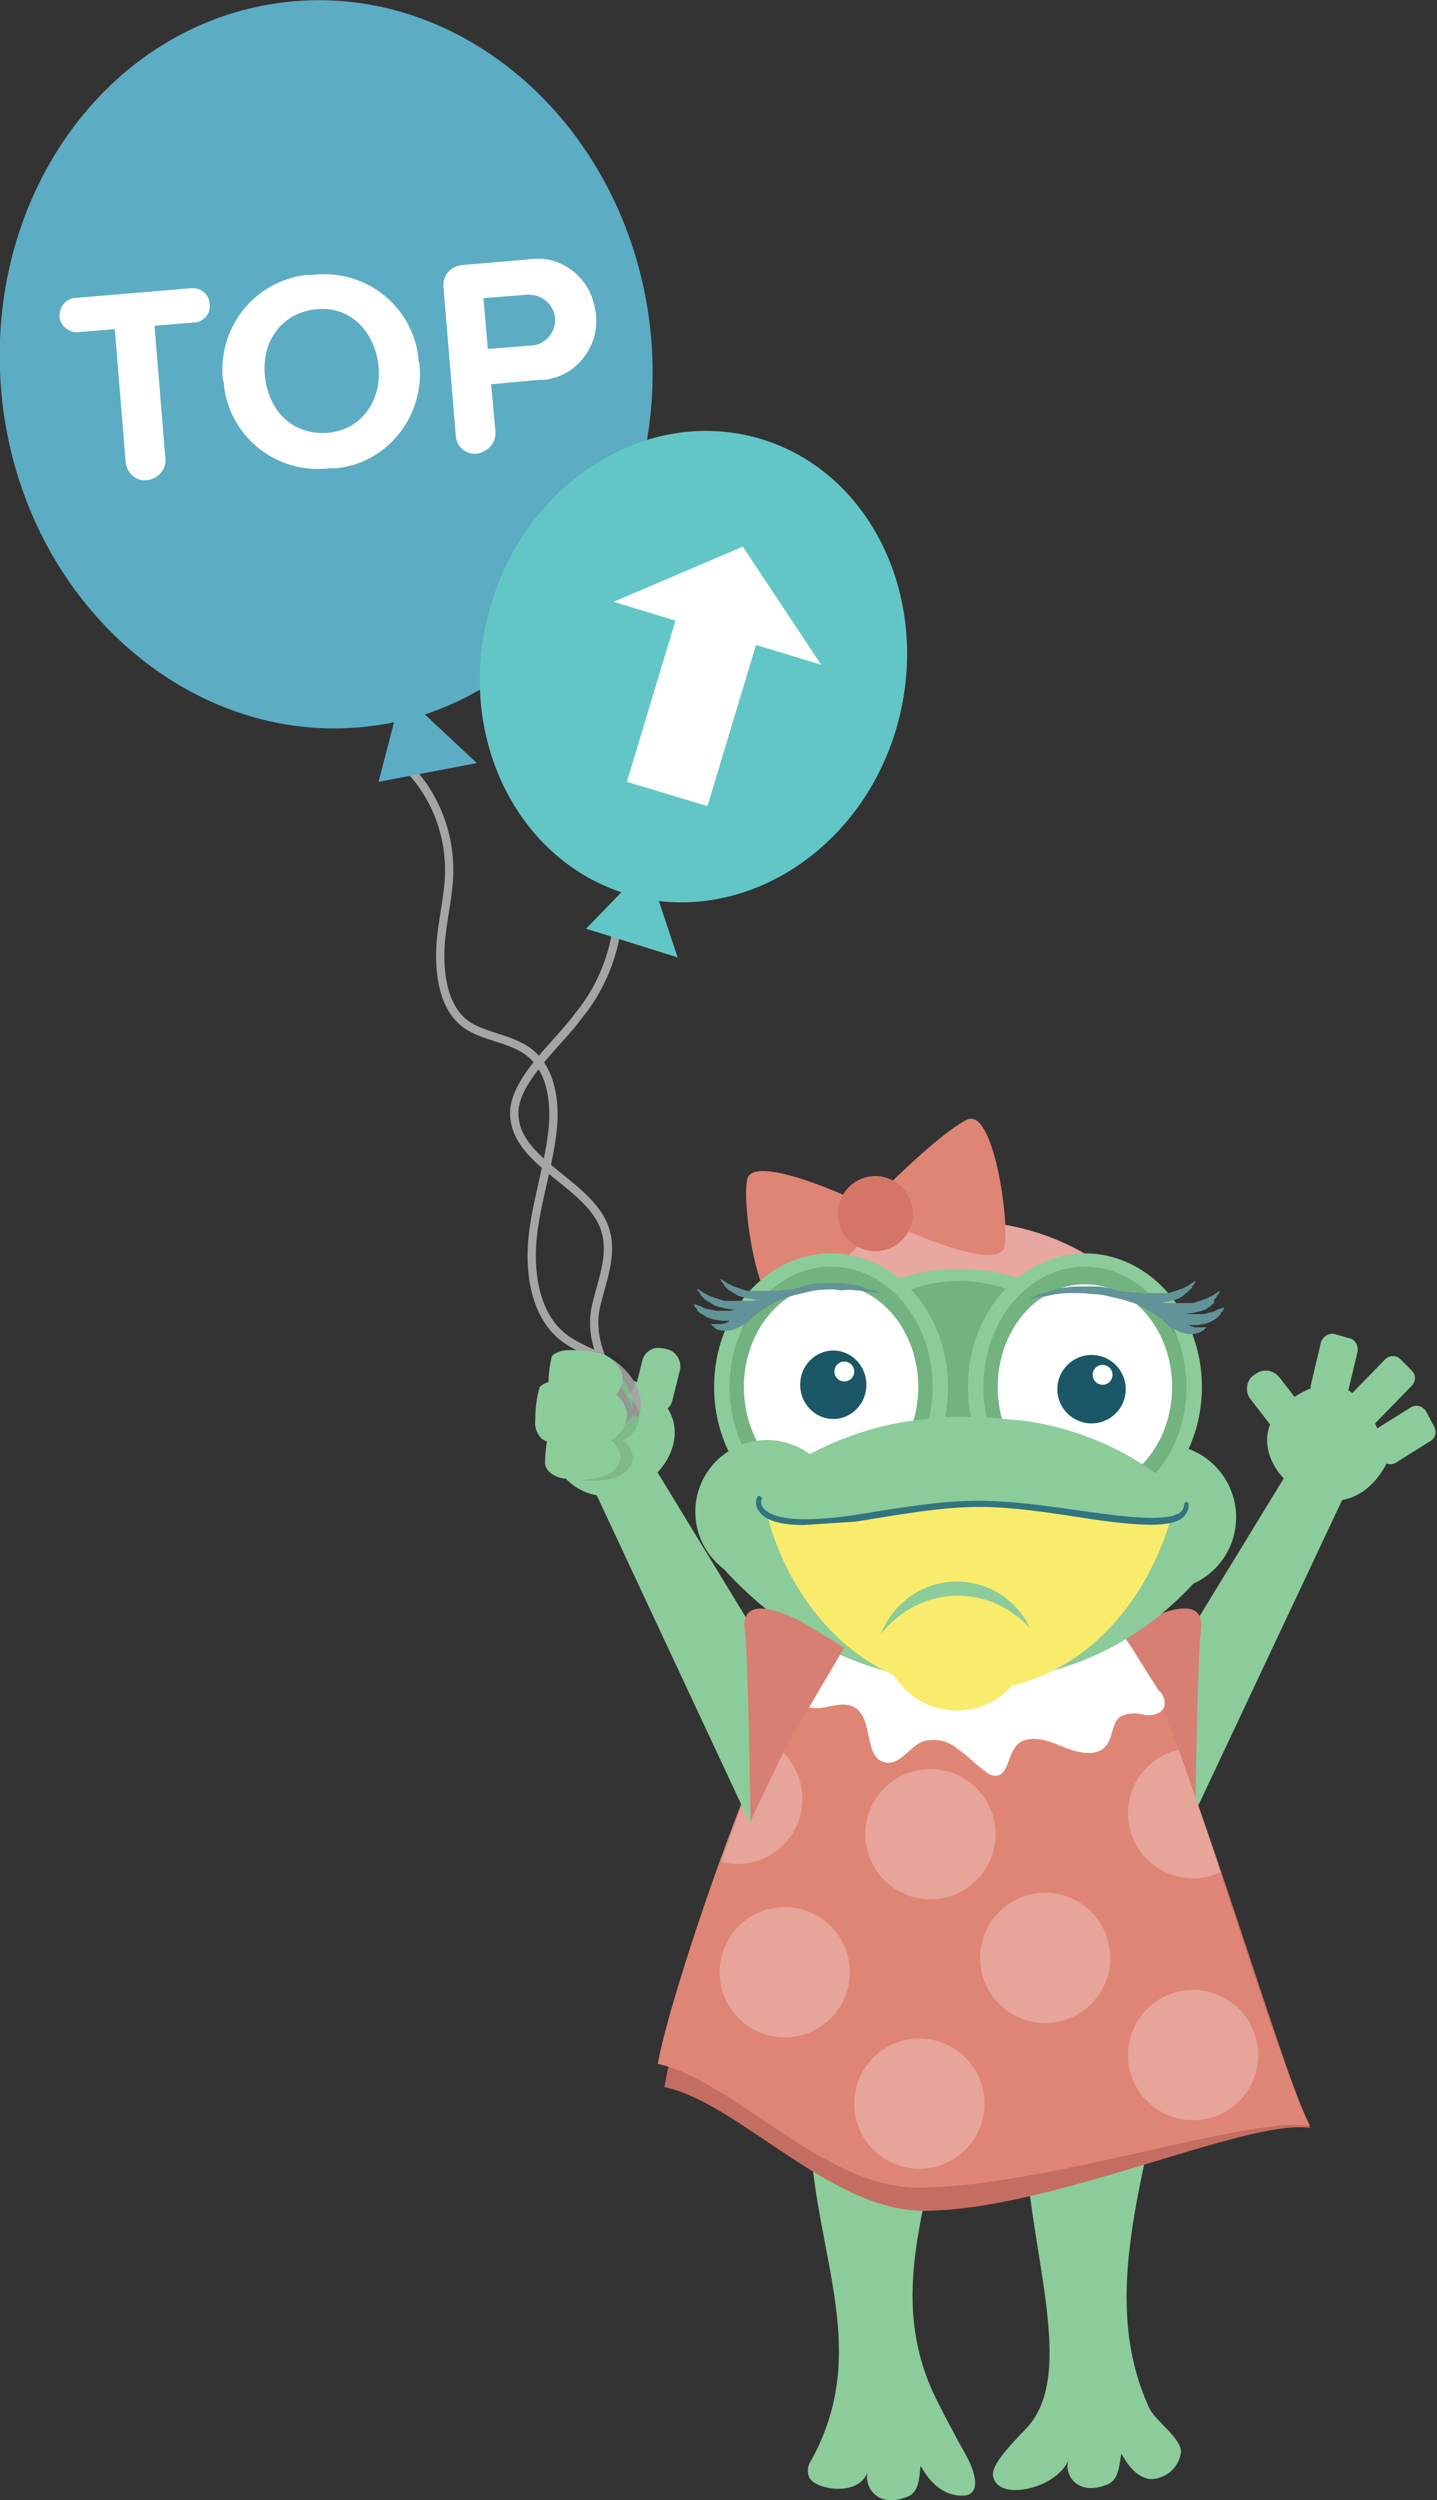 <svg xmlns="http://www.w3.org/2000/svg" xmlns:xlink="http://www.w3.org/1999/xlink" viewBox="0 0 130.2 226.4" enable-background="new 0 0 130.2 226.4"><rect x="0" y="0" width="130.2" height="226.4" fill="#333333" stroke="none"/><defs><path id="1" d="m102.5 149c-5-.5-10-.8-15.1-.8-4.8-.1-9.5.2-14.2.6-4.2 9-12.4 31.6-13.6 38.1 6.7 1.4 15 11.2 23.5 11.2 11.5 0 30-6.5 35.6-5.6-3.6-7.2-12.5-39.3-16.2-43.5"/><clipPath id="0"><use xlink:href="#1"/></clipPath></defs><g fill="#8ccc9a"><path d="m49.8 131.8c0 0 1.9-11 9.1-5.9 7.1 5-4.6 15-9.1 5.9"/><path d="m59 128l-.4-.1c-.8-.2-1.3-1.1-1.1-1.9l.7-2.8c.2-.8 1-1.3 1.8-1.1 0 0 0 0 .1 0l.4.1c.8.2 1.3 1.1 1.1 1.9l-.7 2.8c-.2.7-1 1.2-1.9 1.1"/><path d="m92.8 192.5c.2 11 5 22.5.1 27.5-2.8 2.9-3.5 4-2.5 5 1.3 1.2 5.4.1 6.4-2.2-.4 1.2.7 3.3 3.5 2.2 1.1-.4 1.1-1.8 1.3-2.8.6 1 1.3 2.1 2.6 2.3 1.4 0 2.6-1 2.8-2.4.1-1.3-2.4-2.9-2.9-4.1-4.3-9.4-.7-19.7 1.2-29.8-2.7-.6-10.6 2.3-12.5 4.3"/><path d="m73.4 193.6c.6 11 5.5 19.4.1 29.2-.3.4-.4 1-.2 1.5.4 1.1 4.4 1.9 5.3-.4-.3 1.2.8 3.3 3.6 2.2 1.1-.4 1.1-1.8 1.2-2.8.6 1 1.7 2.7 3.8 2.7 1.5 0 1.5-1.6.2-3.9-.7-1.2-2-3.7-2.6-4.9-4.6-9.4-.5-17.8 1-27.9-2.8-.6-10.5 2.3-12.4 4.3"/></g><path d="m36.2 68.8c2.9 2.5 4.5 6.2 4.5 10 0 2.4-.7 4.7-.8 7.1s.3 5.1 2 6.6 4.6 1.4 6.4 3.1c1.6 1.5 2 4.1 1.8 6.4-.3 3.3-1.4 6.4-1.8 9.7s.1 7.1 2.5 9.2c1.4 1.2 3.1 1.6 4.6 2.6s2.8 2.9 2.1 4.7" fill="none" stroke="#a4a5a5" stroke-width=".75" stroke-miterlimit="10"/><path d="m58.9 29.6c-2.1-18.1-16.9-31.3-33.1-29.4s-27.6 18-25.6 36.1 16.9 31.3 33 29.5c.8-.1 1.7-.2 2.5-.4l-1.4 5.4 8.9-1.7-4.7-4.4c13.4-4.5 22.2-19 20.4-35.1" fill="#5cacc4"/><g fill="#fff"><path d="m17.6 29.2l-3.6.3 1 12.2c0 1-.9 1.8-1.9 1.8-.8 0-1.5-.6-1.7-1.5l-1-12.2-3.5.3c-.9-.1-1.6-.8-1.5-1.7.1-.7.5-1.2 1.2-1.4l10.7-.9c.9-.1 1.7.6 1.7 1.5.1.8-.6 1.6-1.4 1.6"/><path d="m29.9 42.4c-4.7.6-9-2.7-9.6-7.4 0-.2 0-.4-.1-.6-.5-4.7 2.8-8.9 7.5-9.5.2 0 .4 0 .6 0 4.7-.6 9 2.7 9.6 7.4 0 .2 0 .4.1.6.5 4.7-2.8 9-7.5 9.5-.2 0-.4 0-.6 0m-1.2-14.4c-3.1.3-5 2.8-4.7 6s2.5 5.4 5.6 5.2 5-2.9 4.7-6-2.5-5.5-5.6-5.2"/><path d="m48.8 34.4l-4.3.4.4 4.4c0 1-.8 1.8-1.8 1.9-.9 0-1.7-.6-1.8-1.6l-1.1-13.3c-.2-1.2.6-2.1 1.7-2.2l5.9-.5c2.9-.5 5.6 1.5 6.1 4.4 0 .2.1.4.1.6.3 2.9-1.8 5.6-4.7 5.9-.2 0-.4 0-.5 0m-1.2-7.7l-3.8.3.4 4.6 3.8-.3c1.3 0 2.3-1.1 2.3-2.3 0-1.3-1.1-2.3-2.3-2.3-.1-.1-.2 0-.4 0"/></g><g fill="#8ccc9a"><path d="m107.5 148.3l11-18 4.3 3-14.7 31.2c0 0-1.3-14.5-.6-16.2"/><path d="m124.4 130.9l.7 1.2c.3.5.9.6 1.3.4l3.2-2c.5-.3.6-.9.3-1.4l-.7-1.3c-.3-.5-.9-.6-1.3-.4l-3.2 2c-.4.4-.6 1-.3 1.5"/><path d="m125.7 132.4c0 0-1.8-10.6-8.7-5.7-6.9 4.8 4.3 14.4 8.7 5.7"/><path d="m119.5 126.5l1.4.4c.5.1 1-.2 1.2-.7l.9-3.8c.1-.5-.2-1.1-.7-1.2l-1.4-.4c-.5-.1-1 .2-1.2.7l-.9 3.8c-.2.5.2 1 .7 1.2"/><path d="m121.7 128.4l1 1c.4.4 1 .4 1.4 0l3.8-3.9c.4-.4.4-1 0-1.4l-1-1c-.4-.4-1-.4-1.4 0l-3.8 3.9c-.4.4-.4 1 0 1.4"/><path d="m117.1 129.2l.3-.2c.6-.5.7-1.5.2-2.1l-1.7-2.2c-.5-.6-1.4-.8-2.1-.3l-.3.2c-.6.5-.7 1.5-.2 2.1l1.7 2.2c.6.7 1.5.8 2.1.3"/></g><path d="m103.7 146.8c0 0 5.7-3.1 5.1.9-.3 2.2-.5 16.5-.5 16.5l-3.2-6.7-5-8.5 3.6-2.2" fill="#d77f73"/><path d="m103.1 151c-10-1-20.1-1-30.2 0-3.7 4.2-11.6 31.4-12.7 38 6.7 1.4 15 11.2 23.5 11.2 11.5 0 29.3-8.4 35-7.5-3.2-6.9-11.9-37.6-15.6-41.7" fill="#c46e62"/><path d="m102.5 149c-5-.5-10-.8-15.1-.8-4.4 0-8.7.3-13.1.9-4.1 3.5-13.6 31.3-14.7 37.8 6.7 1.4 15 11.2 23.5 11.2 11.5 0 30-6.5 35.6-5.6-3.4-6.4-12.5-39.3-16.2-43.5" fill="#df8575"/><g fill="#fff"><g clip-path="url(#0)"><circle cx="66.8" cy="162.9" r="5.9" opacity=".25"/><circle cx="108.1" cy="186.1" r="5.9" opacity=".25"/><circle cx="83.3" cy="190.5" r="5.9" opacity=".25"/><circle cx="108.1" cy="164.2" r="5.9" opacity=".25"/><circle cx="71.1" cy="178.6" r="5.9" opacity=".25"/><circle cx="94.7" cy="177.3" r="5.9" opacity=".25"/><circle cx="84.3" cy="166.1" r="5.9" opacity=".25"/></g><path d="m74.4 149.1c-1.3.3-2.8 2.1-2.7 3.1 0 1.1.6 2 1.6 2.4 1.3.4 2.8-.7 4.1 0 1.8 1 .8 4.6 2.8 5 1.3.3 2.2-1.4 3.4-1.9 1.1-.3 2.3-.1 3.2.7.9.6 1.7 1.5 2.6 2.1.2.2.5.3.8.3 1.1 0 1.1-1.7 1.8-2.6.9-1.2 2.7-.7 4.1-.1s3.2 1.1 4.1 0c.7-.8.5-2.2 1.4-2.7.7-.3 1.4-.3 2.1-.1.7.1 1.6-.1 1.8-.8.1-.5-.1-1.1-.5-1.4-.8-1.2-2.2-3.5-3-4.7-9.9 2.9-17.6 3.9-27.4.7"/></g><circle cx="105.4" cy="137.4" r="6.6" fill="#8ccc9a"/><path d="m65.7 124.6c0 0 3.4-12.9 18.8-14 18.1-1.3 24 14.6 24 14.6s-14.1-13.4-42.8-.6" fill="#e9a7a1"/><g fill="#df8575"><path d="m76.4 108.2c0 0-8.2-3.7-8.7-1.4s1 12.7 3.4 11.5 7.1-5.9 7.1-5.9l-1.8-4.2"/><path d="m82.3 111.5c0 0 8.2 3.7 8.7 1.4s-1-12.7-3.4-11.5-7.1 5.9-7.1 5.9l1.8 4.2"/></g><ellipse transform="matrix(.91-.415.415.91-38.456 42.802)" cx="79.3" cy="109.9" rx="3.4" ry="3.4" fill="#d57567"/><path d="m102.9 139.6c-8.6-8-22-8-30.7 0 4.7-.4 9.9-.6 15.3-.6s10.7.2 15.4.6" fill="#4d724a"/><circle cx="86.9" cy="132.5" r="17.6" fill="#8ccc9a"/><circle cx="86.9" cy="128.8" r="12.8" fill="#72b380"/><ellipse cx="75.3" cy="125.6" rx="10.6" ry="12.1" fill="#8ccc9a"/><ellipse cx="75.3" cy="125.6" rx="9.2" ry="10.9" fill="#72b380"/><ellipse cx="75.3" cy="125.6" rx="7.9" ry="9.3" fill="#fff"/><ellipse cx="98.3" cy="125.6" rx="10.6" ry="12.1" fill="#8ccc9a"/><ellipse cx="98.3" cy="125.6" rx="9.2" ry="10.9" fill="#72b380"/><ellipse cx="98.3" cy="125.6" rx="7.9" ry="9.3" fill="#fff"/><ellipse cx="75.5" cy="125.4" rx="3" ry="3.1" fill="#1b5766"/><ellipse cx="76.5" cy="124.2" rx=".9" ry=".9" fill="#fff"/><ellipse cx="98.9" cy="125.8" rx="3.1" ry="3.1" fill="#1b5766"/><ellipse cx="99.9" cy="124.5" rx=".9" ry=".9" fill="#fff"/><g fill="#8ccc9a"><circle cx="69.5" cy="136.9" r="6.5"/><path d="m87.7 152.3c10.1 0 18-4.8 23.3-12.5-4.3-6.2-11.1-10.3-18.7-11.2h-.2l-1.1-.1-.7-.1c-.6 0-1.2-.1-1.8-.1h-1.9c-.6 0-1.2 0-1.8.1l-.7.1-1.1.1c-7.7 1-14.6 5.1-19.1 11.5 5.6 7.1 13.7 12.2 23.8 12.2"/></g><g fill="#f9eb6b"><path d="m97.5 137.2c-3.2-.7-6.4-1-9.7-.9-3.2 0-6.5.3-9.7.9-7.4 1.2-6.7.2-8.6 0 2.3 8.7 9.1 15.9 18.2 15.9s15.8-6.8 18.4-15.6c-2.8.4-5.7.3-8.6-.3"/><circle cx="86.7" cy="148.2" r="6.7"/></g><path d="m86.8 144.5c2.5 0 4.8 1.1 6.5 2.9-1.7-3.6-6-5.2-9.7-3.5-1.7.8-3.1 2.3-3.8 4.1 1.7-2.2 4.3-3.5 7-3.5" fill="#8ccc9a"/><path d="m72.8 138.1c-2.1 0-3.4-.4-4-1.2-.3-.4-.4-.8-.2-1.3 0-.1.2-.2.3-.1.1.1.2.2.1.3-.1.3 0 .6.2.8.5.6 2.1 1.5 8.2.6 9.8-1.6 11.4-1.7 20.5-.4 5.4.8 8.2.9 9.1.1.2-.2.3-.5.3-.7 0-.1.1-.2.2-.2.1 0 .2.1.2.3 0 .4-.2.8-.5 1.1-1 .9-3.7.9-9.4 0-9-1.4-10.6-1.2-20.3.4-1.6.1-3.2.2-4.7.3" fill="#32747f"/><g fill="#629398"><path d="m80.2 117.3c0 0-.2-.1-.6-.3-.2-.1-.4-.2-.7-.2s-.6-.2-.9-.3-.7-.2-1.1-.2c-.4-.1-.8-.1-1.2-.1-.4 0-.9 0-1.3 0-.5 0-.9.1-1.4.2l-.3.1-.3.1c-.2.1-.4.1-.7.2s-.4.2-.6.2l-.6.3c-.2.1-.4.2-.6.3l-.6.3-.5.4-.4.4c-.1.1-.2.2-.3.4s-.2.2-.3.3-.3.4-.4.6l-.3.5.4-.5c.1-.2.3-.3.5-.5s.2-.2.3-.3.2-.2.4-.3l.4-.3.5-.3.5-.3.6-.3.6-.2.3-.1.3-.1c.4-.1.9-.2 1.3-.3.4-.1.9-.2 1.3-.2.4 0 .9-.1 1.3 0s.8 0 1.2 0l1.1.1.9.1.7.1.4.1.1.1"/><path d="m72.5 116.7l-1.2.1-1.2.1h-.7-.7c-.2 0-.5 0-.7 0h-.3l-.3-.1-.3-.1-.3-.1c-.2-.1-.4-.1-.5-.2l-.2-.1-.2-.1-.3-.2-.3-.2v.1c0 .1.1.1.1.2.1.1.2.2.2.3l.2.2.2.2c.2.1.3.2.5.3l.3.2.3.1c.2.1.5.1.7.2.3 0 .5.1.8.1.3 0 .5 0 .8 0 .2 0 .5-.1.7-.1.4-.1.8-.2 1.2-.3.3-.1.6-.2.8-.4.2 0 .3-.1.4-.2"/><path d="m70.4 117.6l-1.2.1-1.2.1h-.7-.7c-.2 0-.5 0-.7 0h-.3l-.3-.1-.3-.1-.3-.1c-.2-.1-.4-.1-.5-.2l-.2-.1-.2-.1-.3-.2-.3-.2v.1c0 .1.1.1.1.2.1.1.2.2.2.3l.2.2.2.2c.2.1.3.2.5.3l.3.2.3.1c.2.1.5.1.7.2.3 0 .5.1.8.1.3 0 .5 0 .8 0 .2 0 .5-.1.7-.1.4-.1.8-.2 1.2-.3.3-.1.6-.2.8-.4.2 0 .3-.1.4-.2"/><path d="m69.5 118l-.3.1-.8.2-1.1.2-.6.1-.6.1h-.6-.6l-.5-.1-.5-.1-.2-.1-.2-.1-.3-.1-.3-.1v.1l.1.2c.1.1.2.2.2.3l.2.2.2.1c.2.1.3.2.5.3l.3.1.3.1c.2 0 .5.1.7.1.2 0 .5 0 .7 0 .2 0 .5-.1.7-.1.2 0 .4-.1.6-.2.4-.1.7-.3 1.1-.5.2-.1.5-.3.7-.4.1-.2.2-.3.3-.4"/><path d="m68.8 118.4l-.2.1-.5.2-.7.3-.4.2-.4.2-.4.2-.2.1-.2.1-.4.1h-.3-.5-.2l.1.1c.1.1.1.1.2.2l.1.1.2.1c.1 0 .3.1.4.1.2 0 .3 0 .5 0 .2 0 .3 0 .5-.1.2 0 .3-.1.5-.2.2-.1.3-.1.4-.2.1-.1.3-.2.4-.3.2-.2.4-.3.6-.6.1-.1.2-.3.3-.5.1-.1.2-.1.2-.2"/><path d="m93.3 117.6c0 0 .2-.1.6-.3.2-.1.4-.2.7-.2s.6-.2.9-.3.7-.2 1.1-.2c.4-.1.8-.1 1.3-.1.5 0 .9 0 1.4 0 .5 0 .9.1 1.4.2l.3.1.3.1c.2.1.5.1.7.2s.4.2.7.2l.6.3c.2.1.4.2.6.3l.5.4.5.4.4.4c.1.1.2.2.3.4s.2.2.3.3.3.4.4.6l.3.5-.4-.5c-.1-.2-.3-.3-.5-.5s-.2-.2-.3-.3-.2-.2-.4-.3l-.4-.3-.5-.3-.5-.3-.6-.3-.6-.2-.3-.1-.3-.1c-.4-.1-.9-.2-1.3-.3-.4-.1-.9-.2-1.3-.2-.4 0-.9-.1-1.3-.1s-.8 0-1.2 0-.8.1-1.1.1l-.9.2-.7.1-.5.1h-.2"/><path d="m101.1 116.9l1.2.1 1.2.1h.7.7c.2 0 .5 0 .7 0h.3l.3-.1.3-.1.3-.1c.2-.1.4-.1.5-.2l.2-.1.2-.1.3-.2.3-.2v.1c0 .1-.1.1-.1.2-.1.1-.2.2-.2.3l-.2.2-.2.2c-.2.1-.3.3-.5.4l-.3.2-.3.1c-.2.1-.5.1-.8.2-.3 0-.5.1-.8.1-.3 0-.5 0-.8 0-.2 0-.5-.1-.7-.1-.4-.1-.9-.2-1.3-.4-.3-.1-.6-.2-.8-.4 0 0-.1-.1-.2-.2"/><path d="m103.3 117.8l1.2.1 1.2.1h.7.7c.2 0 .5 0 .7 0h.3l.3-.1.3-.1.3-.1c.2-.1.4-.1.5-.2l.2-.1.2-.1.3-.2.3-.2v.1c0 .1-.1.1-.1.2-.1.1-.2.2-.2.3l-.2.2v.3c-.2.1-.3.3-.5.4l-.3.2-.3.1c-.2.1-.5.1-.8.2-.3 0-.5.1-.8.1-.3 0-.5 0-.8 0-.2 0-.5-.1-.7-.1-.4-.1-.9-.2-1.3-.4-.3-.1-.6-.2-.8-.4-.2-.1-.3-.2-.4-.3"/><path d="m104.2 118.3l.3.1.8.2 1.1.2.6.1.6.1h.6.6c.2 0 .4 0 .6-.1l.5-.1.2-.1.2-.1.3-.1.3-.1v.1l-.1.2c-.1.1-.2.2-.2.3l-.2.2-.2.2c-.2.1-.3.2-.5.3l-.3.1-.3.1c-.2 0-.5.1-.7.1-.2 0-.5 0-.7 0-.2 0-.5-.1-.7-.1-.2 0-.4-.1-.6-.2-.4-.1-.7-.3-1.1-.5-.2-.1-.5-.3-.7-.4-.2-.4-.3-.4-.4-.5"/><path d="m104.9 118.7l.2.1.5.2.7.3.4.2.4.2.4.2.2.1.2.1.4.1h.3.5.2l-.1.1c-.1.1-.1.1-.2.2l-.2.1-.2.1c-.1 0-.3.1-.4.1-.2 0-.3 0-.5 0-.2 0-.3 0-.5-.1-.2 0-.3-.1-.5-.2-.2-.1-.3-.1-.4-.2-.1-.1-.3-.2-.4-.3-.2-.2-.4-.4-.6-.6-.1-.1-.2-.3-.3-.5 0-.2-.1-.2-.1-.2"/></g><path d="m55.9 84c-.4 2.9-1.6 5.7-3.5 8-1.7 2.4-6 5.9-5.8 9 .2 4.5 7.2 6.3 8.3 10.6.6 2.2-.4 4.5-.9 6.7-1.3 5.8 5.7 10.3 1.7 10.3" fill="none" stroke="#a4a5a5" stroke-width=".75" stroke-miterlimit="10"/><path d="m68.4 39.6c-10.2-2.7-21 4.3-24.1 15.8-3 11.1 2.4 22.2 12 25.4l-3.2 3.3 8.3 2.6-1.7-5.1c9.5 1.1 18.9-5.7 21.7-16.3 3-11.5-2.8-23-13-25.7" fill="#63c6c6"/><path fill="#fff" d="m74.4 60.2l-7.1-10.7-11.7 5 5.6 1.7-4.4 14.6 7.3 2.2 4.4-14.6z"/><path d="m68.7 148.3l-11.4-18.7-4.5 3.1 15.2 32.5c0 0 1.4-15.1.7-16.9" fill="#8ccc9a"/><path d="m72.7 146.9c0 0-5.9-3.3-5.2.9.3 2.3.5 17.1.5 17.1l3.3-6.9 5.2-8.8-3.8-2.3" fill="#d77f73"/><path d="m56.4 130.5c1-.5 1.6-1.5 1.5-2.6-.2-.6-.5-1.1-1-1.5.5-.5.7-1.1.6-1.8-.3-1-1.2-1.8-2.2-2-1.1-.2-2.1-.3-3.2-.2-.4 0-.7.2-1 .4-.2.8-.4 1.6-.3 2.5-.3.1-.6.2-.8.4-.3 1-.4 2-.4 3 0 .6.2 1.2.6 1.7.1.1.2.2.4.3-.1.5-.2 1-.1 1.6 0 .5.2.9.5 1.2.4.3.9.4 1.4.5 1.1.2 2.3.1 3.4-.2 1-.4 1.7-1.2 1.5-2.1-.1-.6-.4-1-.9-1.2" opacity=".1" fill="#0a0a0a"/><g fill="#8ccc9b"><path d="m50.7 129.5c1.1-.1 2.2 0 3.3.3 1 .2 1.8.8 2.2 1.8.2.9-.5 1.7-1.5 2.1-1.1.3-2.2.4-3.4.2-.5 0-1-.2-1.4-.5-.4-.3-.6-.8-.5-1.2 0-.8.1-1.5.3-2.2.2-.4.6-.5 1-.5"/><path d="m50.1 125.1c1.3-.1 2.7 0 4 .3 1.3.3 2.3 1.1 2.7 2.4.1 1.3-.7 2.4-1.9 2.8-1.3.5-2.7.6-4.1.3-.6 0-1.2-.3-1.7-.6-.4-.4-.7-1-.6-1.7 0-1 .1-2 .4-3 .3-.3.8-.5 1.2-.5"/><path d="m51 122.3c1.1-.1 2.2 0 3.2.2 1 .2 1.9 1 2.2 2 .1 1.1-.5 2.1-1.5 2.4-1.1.4-2.2.5-3.3.3-.5 0-1-.2-1.4-.5-.4-.4-.5-.9-.5-1.4 0-.9.1-1.7.3-2.5.3-.3.7-.4 1-.5"/></g></svg>